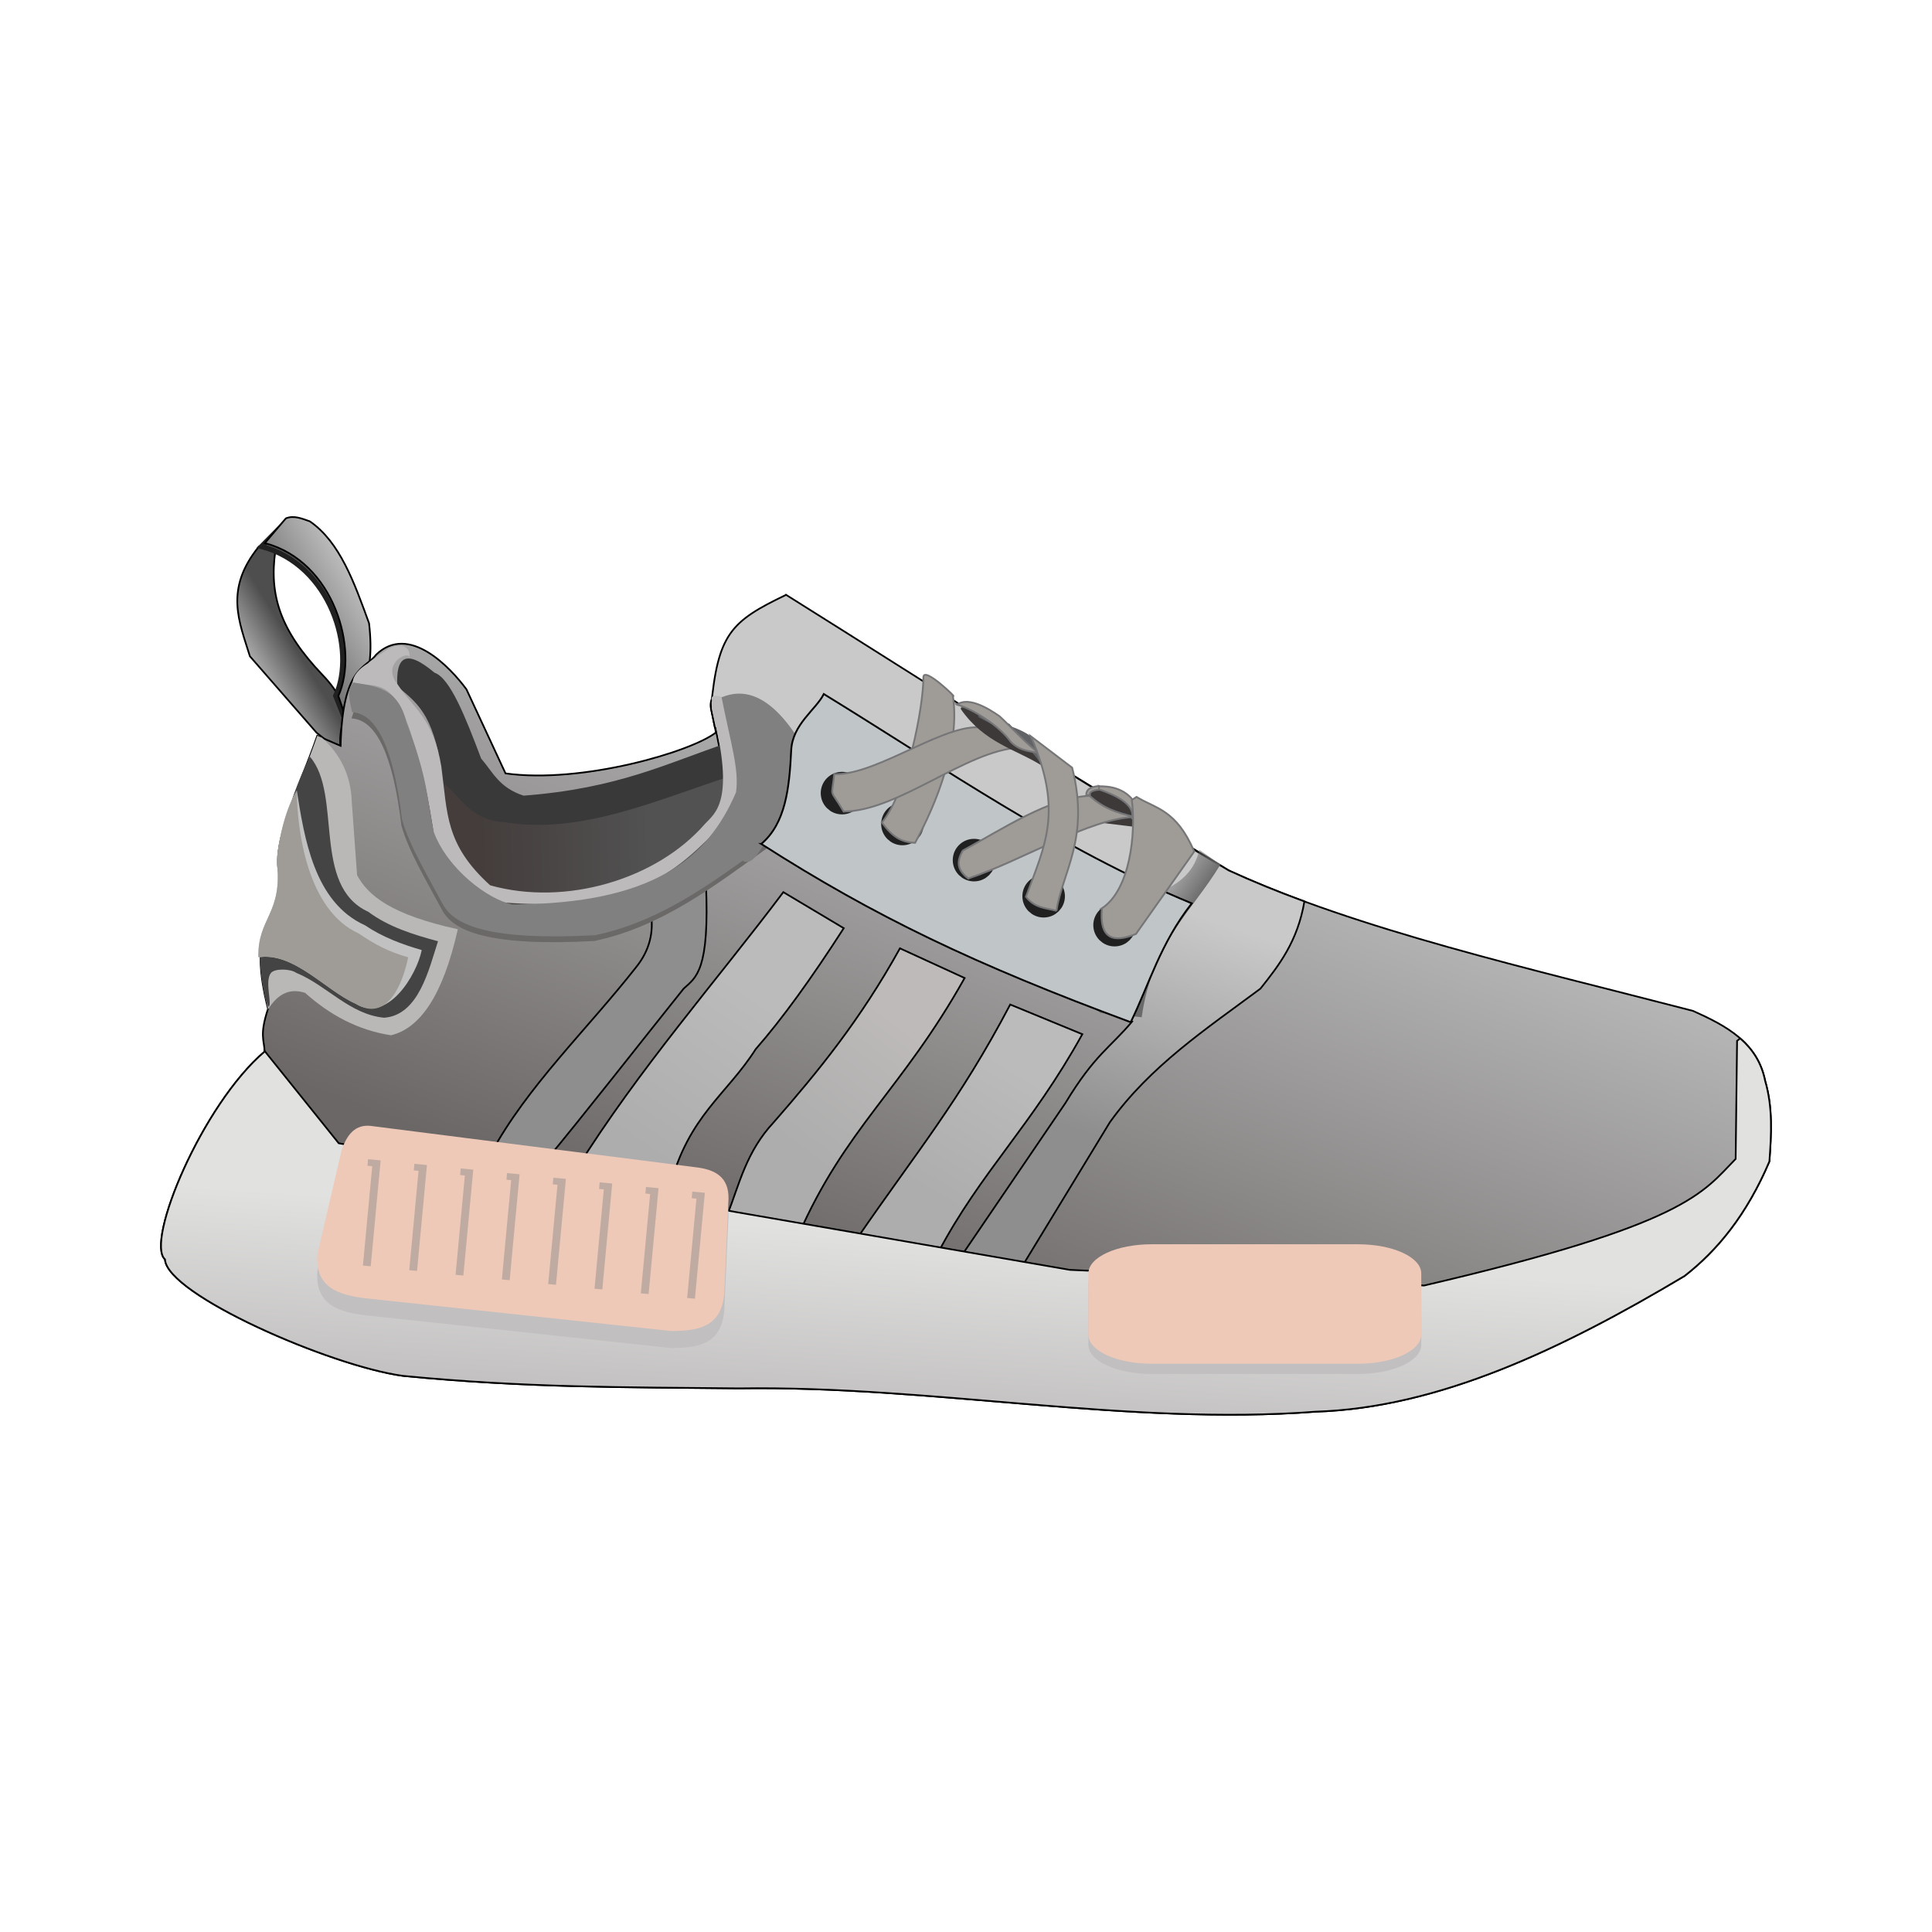 <svg:svg xmlns:dc="http://purl.org/dc/elements/1.1/" xmlns:ns1="http://sodipodi.sourceforge.net/DTD/sodipodi-0.dtd" xmlns:ns2="http://www.inkscape.org/namespaces/inkscape" xmlns:ns3="http://www.w3.org/1999/xlink" xmlns:ns5="http://creativecommons.org/ns#" xmlns:rdf="http://www.w3.org/1999/02/22-rdf-syntax-ns#" xmlns:svg="http://www.w3.org/2000/svg" height="284.245" id="svg8" version="1.1" viewBox="-23.562 -75.976 284.245 284.245" width="284.245" ns1:docname="Re-Shoe-Clipart-2-2017070837 remix.svg" ns2:version="0.92.0 r15299">
  <ns1:namedview bordercolor="#666666" borderopacity="1.0" id="base" pagecolor="#ffffff" showgrid="false" units="in" ns2:current-layer="layer1" ns2:cx="538.20235" ns2:cy="18.23295" ns2:document-units="px" ns2:pageopacity="0.0" ns2:pageshadow="2" ns2:snap-global="false" ns2:window-height="825" ns2:window-maximized="1" ns2:window-width="1600" ns2:window-x="-9" ns2:window-y="-9" ns2:zoom="0.57823166" />
  <svg:defs id="defs2">
    <svg:linearGradient id="linearGradient4792" ns2:collect="always">
      <svg:stop id="stop4788" offset="0" style="stop-color:#bdbab9;stop-opacity:1" />
      <svg:stop id="stop4790" offset="1" style="stop-color:#adadad;stop-opacity:1" />
    </svg:linearGradient>
    <svg:linearGradient id="linearGradient4786" ns2:collect="always">
      <svg:stop id="stop4782" offset="0" style="stop-color:#bbbbbb;stop-opacity:1" />
      <svg:stop id="stop4784" offset="1" style="stop-color:#adadad;stop-opacity:1" />
    </svg:linearGradient>
    <svg:linearGradient id="linearGradient5211" ns2:collect="always">
      <svg:stop id="stop5207" offset="0" style="stop-color:#6a6a6a;stop-opacity:1" />
      <svg:stop id="stop5209" offset="1" style="stop-color:#6a6a6a;stop-opacity:0" />
    </svg:linearGradient>
    <svg:linearGradient id="linearGradient5191" ns2:collect="always">
      <svg:stop id="stop5187" offset="0" style="stop-color:#bbbbbb;stop-opacity:1" />
      <svg:stop id="stop5189" offset="1" style="stop-color:#6c6767;stop-opacity:1" />
    </svg:linearGradient>
    <svg:linearGradient id="linearGradient5183" ns2:collect="always">
      <svg:stop id="stop5179" offset="0" style="stop-color:#c9c9c9;stop-opacity:1" />
      <svg:stop id="stop5181" offset="1" style="stop-color:#8e8e8e;stop-opacity:1" />
    </svg:linearGradient>
    <svg:linearGradient id="linearGradient5175" ns2:collect="always">
      <svg:stop id="stop5171" offset="0" style="stop-color:#443d3c;stop-opacity:1" />
      <svg:stop id="stop5173" offset="1" style="stop-color:#525252;stop-opacity:1" />
    </svg:linearGradient>
    <svg:linearGradient id="linearGradient5167" ns2:collect="always">
      <svg:stop id="stop5163" offset="0" style="stop-color:#e1e1e0;stop-opacity:1;" />
      <svg:stop id="stop5165" offset="1" style="stop-color:#c1bfbf;stop-opacity:1" />
    </svg:linearGradient>
    <svg:linearGradient id="linearGradient5135" ns2:collect="always">
      <svg:stop id="stop5131" offset="0" style="stop-color:#bbbbbb;stop-opacity:1" />
      <svg:stop id="stop5133" offset="1" style="stop-color:#adadad;stop-opacity:1" />
    </svg:linearGradient>
    <svg:linearGradient id="linearGradient5068" ns2:collect="always">
      <svg:stop id="stop5064" offset="0" style="stop-color:#4e4e4e;stop-opacity:1" />
      <svg:stop id="stop5066" offset="1" style="stop-color:#bbbbbb;stop-opacity:1" />
    </svg:linearGradient>
    <svg:linearGradient id="linearGradient5058" ns2:collect="always">
      <svg:stop id="stop5054" offset="0" style="stop-color:#bbbbbb;stop-opacity:1" />
      <svg:stop id="stop5056" offset="1" style="stop-color:#787878;stop-opacity:1" />
    </svg:linearGradient>
    <svg:linearGradient gradientUnits="userSpaceOnUse" id="linearGradient5060" x1="-109.808" x2="-100.25" y1="108.339" y2="114.045" ns2:collect="always" ns3:href="#linearGradient5058" />
    <svg:linearGradient gradientUnits="userSpaceOnUse" id="linearGradient5070" x1="-99.489" x2="-92.707" y1="116.91" y2="121.101" ns2:collect="always" ns3:href="#linearGradient5068" />
    <svg:linearGradient gradientTransform="matrix(-0.947,0,0,0.947,-404.951,12.521)" gradientUnits="userSpaceOnUse" id="linearGradient5125" x1="-212.281" x2="-200.177" y1="183.862" y2="203.952" ns2:collect="always" ns3:href="#linearGradient4786" />
    <svg:linearGradient gradientTransform="matrix(-0.947,0,0,0.947,-404.951,12.521)" gradientUnits="userSpaceOnUse" id="linearGradient5127" x1="-194.001" x2="-178.819" y1="176.539" y2="196.793" ns2:collect="always" ns3:href="#linearGradient4792" />
    <svg:linearGradient gradientTransform="matrix(-0.947,0,0,0.947,-404.951,12.521)" gradientUnits="userSpaceOnUse" id="linearGradient5129" x1="-170.453" x2="-153.916" y1="171.512" y2="196.048" ns2:collect="always" ns3:href="#linearGradient5135" />
    <svg:linearGradient gradientTransform="matrix(-0.251,0,0,0.251,-404.951,29.194)" gradientUnits="userSpaceOnUse" id="linearGradient5169" x1="-770.701" x2="-763.187" y1="726.947" y2="835.239" ns2:collect="always" ns3:href="#linearGradient5167" />
    <svg:linearGradient gradientTransform="matrix(-0.947,0,0,0.947,-404.951,12.521)" gradientUnits="userSpaceOnUse" id="linearGradient5177" x1="-129.233" x2="-155.472" y1="148.755" y2="147.932" ns2:collect="always" ns3:href="#linearGradient5175" />
    <svg:linearGradient gradientTransform="matrix(-0.251,0,0,0.251,-404.951,29.194)" gradientUnits="userSpaceOnUse" id="linearGradient5185" x1="-781.304" x2="-736.636" y1="495.264" y2="629.696" ns2:collect="always" ns3:href="#linearGradient5183" />
    <svg:linearGradient gradientTransform="matrix(-0.947,0,0,0.947,-404.951,12.521)" gradientUnits="userSpaceOnUse" id="linearGradient5193" x1="-239.142" x2="-205.782" y1="138.426" y2="226.133" ns2:collect="always" ns3:href="#linearGradient5191" />
    <svg:filter height="1.063" id="filter5203" style="color-interpolation-filters:sRGB" width="1.039" x="-0.019" y="-0.031" ns2:collect="always">
      <svg:feGaussianBlur id="feGaussianBlur5205" stdDeviation="0.525" ns2:collect="always" />
    </svg:filter>
    <svg:linearGradient gradientTransform="matrix(-0.251,0,0,0.251,-404.951,29.194)" gradientUnits="userSpaceOnUse" id="linearGradient5225" x1="-896.043" x2="-869.558" y1="546.635" y2="528.093" ns2:collect="always" ns3:href="#linearGradient5211" />
  </svg:defs>
  <svg:g id="layer1" transform="translate(329.721,-105.376)" ns2:groupmode="layer" ns2:label="Layer 1">
    <svg:g id="g4675">
      <svg:g id="g5240" transform="matrix(-0.947,0,0,0.947,-404.951,12.521)">
        <svg:path d="m -107.473,133.87 c 0.558,-3.833 -2.511,-5.611 2.795,-11.178 6.578,-6.902 8.327,-12.358 7.336,-19.329 l 2.567,-0.617 c 5.38,6.628 3.055,11.633 1.391,17.035 l -10.363,11.877 -3.26,2.562 z" id="path5050" style="fill:url(#linearGradient5070);fill-opacity:1;fill-rule:evenodd;stroke:#000000;stroke-width:0.265px;stroke-linecap:butt;stroke-linejoin:miter;stroke-opacity:1" ns1:nodetypes="cscccccc" ns2:connector-curvature="0" />
        <svg:g id="g5229">
          <svg:path d="m -107.996,129.174 c -1.392,-4.553 -4.466,-4.463 -3.372,-13.987 2.281,-6.26 4.499,-12.598 9.199,-15.836 l 3.197,-0.466 3.789,3.842 c -10.779,2.841 -14.767,16.055 -11.533,23.206 z" id="path5062" style="fill:#4e4e4e;fill-opacity:1;fill-rule:evenodd;stroke:#202020;stroke-width:0.794;stroke-linecap:butt;stroke-linejoin:miter;stroke-miterlimit:4;stroke-dasharray:none;stroke-opacity:1" ns1:nodetypes="ccccccc" ns2:connector-curvature="0" />
          <svg:path d="m -108.404,129.678 c -1.392,-4.553 -4.587,-5.496 -3.493,-15.021 2.281,-6.26 4.499,-12.598 9.199,-15.836 1.242,-0.435 2.484,-0.969 3.726,-0.466 l 3.26,3.842 c -10.779,2.841 -14.646,16.602 -11.411,23.753 z" id="path5052" style="fill:url(#linearGradient5060);fill-opacity:1;fill-rule:evenodd;stroke:#000000;stroke-width:0.265px;stroke-linecap:butt;stroke-linejoin:miter;stroke-opacity:1" ns1:nodetypes="ccccccc" ns2:connector-curvature="0" />
        </svg:g>
      </svg:g>
      <svg:path d="m -237.632,117.687 65.13,39.776 c 19.025,8.76 44.253,14.418 68.306,20.664 4.883,2.189 9.483,4.638 10.608,10.296 1.151,3.952 0.913,7.904 0.624,11.856 -3.355,7.868 -7.656,13.089 -12.479,16.847 -18.095,10.79 -36.19,19.392 -54.286,19.967 -27.523,2.1 -56.48,-3.86 -84.86,-3.432 -16.5,-0.173 -31.29,-0.07 -49.385,-1.837 -10.694,-1.442 -34.761,-11.968 -35.034,-17.14 -2.91,-2.612 5.459,-22.752 14.663,-30.575 -0.074,-1.716 -0.782,-2.417 0.495,-6.293 -2.988,-11.71 0.949,-13.031 2.184,-18.407 -2.528,-4.616 2.158,-13.344 5.064,-21.763 l 3.431,1.481 c 0.283,-11.798 3.702,-11.299 5.232,-13.412 4.813,-4.643 10.942,1.917 13.286,5.105 l 5.745,12.366 c 11.201,1.558 27.347,-3.179 30.959,-6.022 l -0.734,-3.558 c -0.372,-1.472 1.244,-3.341 2.222,-5.083 z" id="path5046" style="fill:url(#linearGradient5193);fill-opacity:1;fill-rule:evenodd;stroke:#000000;stroke-width:0.251px;stroke-linecap:butt;stroke-linejoin:miter;stroke-opacity:1" ns1:nodetypes="cccccccccccccccccccccc" ns2:connector-curvature="0" />
      <svg:path d="m -237.632,116.914 c 21.788,13.646 44.018,28.029 65.13,40.55 3.513,1.618 7.239,3.129 11.129,4.558 -0.998,5.869 -3.717,9.371 -6.468,12.829 -7.928,5.898 -16.212,11.37 -22.151,19.656 l -13.104,21.527 -9.047,-1.404 15.599,-22.931 c 4.327,-7.158 6.608,-8.175 9.828,-12.011 l -56.626,-29.015 c -2.396,-1.944 -3.492,-8.223 -4.68,-14.195 l -0.075,-0.028 -0.587,-2.844 c 1.014,-10.944 2.88,-12.766 11.051,-16.69 z" id="path5106" style="fill:url(#linearGradient5185);fill-opacity:1;fill-rule:evenodd;stroke:#000000;stroke-width:0.251px;stroke-linecap:butt;stroke-linejoin:miter;stroke-opacity:1" ns1:nodetypes="cccccccccccccc" ns2:connector-curvature="0" />
      <svg:path d="m -246.371,141.082 -0.87,14.27 c -10.185,7.89 -22.278,9.42 -34.943,9.048 l -7.02,-7.488 c -3.292,-7.118 -3.943,-14.337 -1.096,-18.107 l 9.052,8.279 10.92,0.78 z" id="path5141" style="fill:url(#linearGradient5177);fill-opacity:1;fill-rule:evenodd;stroke:none;stroke-width:0.251px;stroke-linecap:butt;stroke-linejoin:miter;stroke-opacity:1" ns1:nodetypes="cccccccc" ns2:connector-curvature="0" />
      <svg:path d="m -194.047,181.559 c -7.476,13.514 -14.935,20.246 -21.215,32.135 l -11.856,-2.184 c 8.651,-12.595 14.975,-20.069 22.463,-34.319 z" id="path5111" style="fill:url(#linearGradient5125);fill-opacity:1;fill-rule:evenodd;stroke:#000000;stroke-width:0.251px;stroke-linecap:butt;stroke-linejoin:miter;stroke-opacity:1" ns1:nodetypes="ccccc" ns2:connector-curvature="0" />
      <svg:path d="m -211.363,173.291 c -9.231,16.476 -17.53,22.011 -24.491,37.906 l -10.452,-2.964 c 1.823,-4.697 2.823,-9.4 6.864,-13.727 6.579,-7.521 12.731,-15.058 18.563,-25.583 z" id="path5113" style="fill:url(#linearGradient5127);fill-opacity:1;fill-rule:evenodd;stroke:#000000;stroke-width:0.251px;stroke-linecap:butt;stroke-linejoin:miter;stroke-opacity:1" ns1:nodetypes="cccccc" ns2:connector-curvature="0" />
      <svg:path d="m -97.253,182.172 c 1.786,1.563 3.126,3.537 3.666,6.25 1.151,3.952 0.913,7.904 0.624,11.856 -3.355,7.868 -7.657,13.089 -12.48,16.848 -18.095,10.79 -36.19,19.392 -54.286,19.967 -27.523,2.1 -56.48,-3.86 -84.86,-3.432 -16.5,-0.173 -31.29,-0.07 -49.385,-1.837 -10.694,-1.442 -34.761,-11.968 -35.034,-17.141 -2.91,-2.612 5.459,-22.752 14.663,-30.575 -0.001,-0.029 -0.004,-0.056 -0.005,-0.084 l 10.904,13.578 107.573,18.627 52.113,2.302 c 38.696,-8.997 40.973,-13.658 45.834,-18.627 l 0.21,-17.371 z" id="path5072" style="fill:url(#linearGradient5169);fill-opacity:1;fill-rule:evenodd;stroke:#000000;stroke-width:0.251px;stroke-linecap:butt;stroke-linejoin:miter;stroke-opacity:1" ns1:nodetypes="cccccccccccccccc" ns2:connector-curvature="0" />
      <svg:path d="m -153.493,213.966 h -30.347 c -5.16,0 -9.313,1.913 -9.313,4.29 v 8.999 c 0,2.377 4.154,4.29 9.313,4.29 h 30.347 c 5.16,0 9.313,-1.914 9.313,-4.29 V 218.256 c 0,-2.377 -4.154,-4.29 -9.313,-4.29 z" id="path5161" style="opacity:1;fill:#c1bfbf;fill-opacity:1;stroke:none;stroke-width:1.218;stroke-linecap:round;stroke-linejoin:round;stroke-miterlimit:4;stroke-dasharray:none;stroke-dashoffset:0;stroke-opacity:1" ns2:connector-curvature="0" />
      <svg:path d="m -229.146,165.96 c -4.718,7.336 -9.061,13.358 -12.947,17.783 -4.24,6.69 -9.909,9.807 -12.635,20.279 l -13.727,-2.652 c 9.133,-14.675 20.713,-27.802 30.419,-40.714 z" id="path5115" style="fill:url(#linearGradient5129);fill-opacity:1;fill-rule:evenodd;stroke:#000000;stroke-width:0.251px;stroke-linecap:butt;stroke-linejoin:miter;stroke-opacity:1" ns1:nodetypes="cccccc" ns2:connector-curvature="0" />
      <svg:path d="m -153.493,212.462 h -30.347 c -5.16,0 -9.313,1.914 -9.313,4.29 v 8.999 c 0,2.377 4.154,4.29 9.313,4.29 h 30.347 c 5.16,0 9.313,-1.913 9.313,-4.29 v -8.999 c 0,-2.377 -4.154,-4.29 -9.313,-4.29 z" id="rect5077" style="opacity:1;fill:#efc9b8;fill-opacity:1;stroke:none;stroke-width:1.218;stroke-linecap:round;stroke-linejoin:round;stroke-miterlimit:4;stroke-dasharray:none;stroke-dashoffset:0;stroke-opacity:1" ns2:connector-curvature="0" />
      <svg:path d="m -249.425,159.252 c 0.573,12.971 -1.429,13.921 -3.276,15.599 -6.921,8.642 -14.208,18.017 -20.747,25.895 l -7.644,-1.56 c 5.295,-9.883 14.201,-18.322 21.371,-27.455 2.017,-2.489 2.662,-5.207 2.184,-8.112 z" id="path5117" style="fill:#8e8e8e;fill-opacity:1;fill-rule:evenodd;stroke:#000000;stroke-width:0.251px;stroke-linecap:butt;stroke-linejoin:miter;stroke-opacity:1" ns1:nodetypes="ccccccc" ns2:connector-curvature="0" />
      <svg:path d="m -250.706,203.667 c 2.72,0.35 4.662,1.477 4.604,4.604 l -0.628,14.022 c -0.47,4.98 -3.982,5.398 -7.744,5.441 l -44.997,-4.814 c -4.043,-0.491 -7.481,-1.588 -7.116,-6.488 l 3.558,-15.278 c 0.988,-2.964 2.515,-3.899 4.604,-3.558 z" id="path5159" style="fill:#c1bfbf;fill-opacity:1;fill-rule:evenodd;stroke:none;stroke-width:0.251px;stroke-linecap:butt;stroke-linejoin:miter;stroke-opacity:1" ns1:nodetypes="ccccccccc" ns2:connector-curvature="0" />
      <svg:path d="m -250.706,201.16 c 2.72,0.35 4.662,1.477 4.604,4.604 l -0.628,14.022 c -0.47,4.98 -3.982,5.398 -7.744,5.441 l -44.997,-4.814 c -4.043,-0.491 -7.481,-1.588 -7.116,-6.488 l 3.558,-15.278 c 0.988,-2.964 2.515,-3.899 4.604,-3.558 z" id="path5082" style="fill:#efc9b8;fill-opacity:1;fill-rule:evenodd;stroke:none;stroke-width:0.251px;stroke-linecap:butt;stroke-linejoin:miter;stroke-opacity:1" ns1:nodetypes="ccccccccc" ns2:connector-curvature="0" />
      <svg:path d="m -306.602,137.644 0.703,0.304 c 2.618,2.376 4.247,5.41 4.372,9.448 l 0.78,10.764 c 1.613,2.985 4.954,5.796 14.82,7.956 -2.189,9.767 -5.56,14.564 -9.828,15.599 -4.877,-0.75 -9.006,-2.996 -12.636,-6.24 -2.03,-0.657 -3.91,-0.119 -5.524,2.546 0.022,-0.07 0.041,-0.133 0.065,-0.206 -2.988,-11.71 0.949,-13.031 2.184,-18.407 -2.528,-4.616 2.158,-13.344 5.064,-21.763 z" id="path5086" style="fill:#bab7b7;fill-opacity:1;fill-rule:evenodd;stroke:none;stroke-width:0.251px;stroke-linecap:butt;stroke-linejoin:miter;stroke-opacity:1" ns1:nodetypes="ccccccccccc" ns2:connector-curvature="0" />
      <svg:path d="m -307.677,140.737 c 4.802,5.621 0.218,18.975 8.574,22.809 3.017,2.246 6.676,3.367 10.261,4.337 -1.342,4.126 -2.833,10.881 -7.928,11.251 -5.083,-0.495 -8.424,-4.757 -12.911,-6.599 -0.887,-0.627 -3.207,-0.682 -3.753,0.027 -0.951,1.233 0.256,4.643 -0.352,4.978 -0.801,-1.539 -1.075,-5.013 -1.258,-6.797 -0.101,-5.533 3.214,-8.275 3.268,-11.487 -2.011,-3.485 1.852,-14.275 4.099,-18.52 z" id="path5091" style="fill:#444444;fill-opacity:1;fill-rule:evenodd;stroke:none;stroke-width:0.251px;stroke-linecap:butt;stroke-linejoin:miter;stroke-opacity:1" ns1:nodetypes="cccccscccc" ns2:connector-curvature="0" />
      <svg:path d="m -309.616,145.721 c 1.1,6.815 2.493,16.431 10.05,19.82 2.524,1.717 5.418,2.79 8.332,3.638 -0.733,3.661 -5.012,10.799 -9.76,7.875 -4.422,-1.969 -9.107,-7.639 -14.271,-6.813 -0.142,-5.884 3.628,-6.325 2.712,-14.149 0.265,-3.487 1.382,-7.898 2.936,-10.371 z" id="path5099" style="fill:#c1c1c1;fill-opacity:1;fill-rule:evenodd;stroke:none;stroke-width:0.251px;stroke-linecap:butt;stroke-linejoin:miter;stroke-opacity:1" ns1:nodetypes="ccccccc" ns2:connector-curvature="0" />
      <svg:path d="m -246.149,138.661 c -8.986,3.004 -16.086,6.733 -30.107,7.8 -3.638,-1.197 -4.522,-3.495 -6.24,-5.46 -2.288,-6.08 -4.576,-11.862 -6.864,-12.635 -4.321,-3.644 -5.706,-2.217 -5.46,2.028 3.513,2.861 5.48,4.585 6.864,14.351 2.03,1.319 3.836,5.432 8.892,5.616 11.18,1.877 22.359,-3.238 33.539,-6.864 z" id="path5139" style="fill:#393939;fill-opacity:1;fill-rule:evenodd;stroke:none;stroke-width:0.251px;stroke-linecap:butt;stroke-linejoin:miter;stroke-opacity:1" ns1:nodetypes="ccccccccc" ns2:connector-curvature="0" />
      <svg:path d="m 132.809,71.76 c -1.609,0.04 -3.658,0.531 -6.26,1.705 -1.344,1.335 -9.99,6.583 -11.129,8.094 -9.048,5.33 -8.732,11.192 -8.268,10.635 10.961,3.431 22.196,-4.687 32.426,29.479 5.064,14.841 9.478,33.906 12.971,58.959 9.844,16.274 21.994,27.551 36.555,33.605 69.882,5.821 94.945,-14.794 118.131,-38.217 10.419,7.448 27.527,1.519 40.162,4.535 l 14.666,-35.877 c -26.003,-38.531 -58.816,-51.021 -55.717,-42.516 -0.517,1.677 0.111,5.403 0.489,6.901 12.396,49.14 1.429,55.445 -4.401,61.687 -26.657,30.689 -77.239,45.879 -119.227,34.053 -25.1,-22.734 -23.614,-39.803 -27.119,-66.033 -4.393,-26.738 -15.515,-32.166 -24.174,-45.396 -8.968,-11.083 4.408,-18.176 6.234,-15.689 0.35,2.188 1.634,-6.099 -5.34,-5.924 z" id="path5195" style="fill:#bcbaba;fill-opacity:1;fill-rule:evenodd;stroke:none;stroke-width:0.947px;stroke-linecap:butt;stroke-linejoin:miter;stroke-opacity:1" transform="matrix(0.265,0,0,0.265,-329.721,105.376)" ns1:nodetypes="sccccccccccccccccs" ns2:connector-curvature="0" />
      <svg:path d="m -174.055,149.363 c 8.417,6.036 16.632,12.438 27.17,14.656 16.175,0.86 21.962,-1.429 23.712,-4.94 2.376,-4.433 5.121,-8.989 6.257,-13.009 1.277,-10.754 3.828,-16.416 7.739,-16.632 l -1.647,-5.269 c -2.694,1.605 -5.495,1.432 -6.751,6.751 -3.479,9.128 -3.182,11.964 -4.281,17.126 -2.142,5.71 -8.378,10.443 -12.185,11.197 -22.248,-0.074 -30.583,-7.385 -34.91,-17.949 z" id="path5197" style="fill:#6b6968;fill-opacity:1;fill-rule:evenodd;stroke:none;stroke-width:0.265px;stroke-linecap:butt;stroke-linejoin:miter;stroke-opacity:1;filter:url(#filter5203)" transform="matrix(-0.947,0,0,0.947,-404.951,12.521)" ns1:nodetypes="ccccccccccc" ns2:connector-curvature="0" />
      <svg:path d="m -243.809,127.585 60.213,33.382 c 3.284,-1.154 5.959,-2.916 6.762,-6.551 l 3.103,2.182 c -4.194,6.964 -10.007,11.383 -11.581,22.464 l -6.084,-0.624 c -11.632,-9.014 -34.318,-15.911 -51.478,-23.867 l -7.488,-3.432 c 0.717,-2.284 0.55,-4.274 3.588,-7.332 z" id="path5223" style="fill:url(#linearGradient5225);fill-opacity:1;fill-rule:evenodd;stroke:none;stroke-width:0.251px;stroke-linecap:butt;stroke-linejoin:miter;stroke-opacity:1" ns1:nodetypes="cccccccccc" ns2:connector-curvature="0" />
      <svg:path d="m 107.453,92.229 c -4.402,4.259 -1.999,10.56 -0.891,16.473 14.006,0.772 23.138,21.045 27.711,59.549 4.067,14.392 13.897,30.704 22.404,46.576 6.268,12.572 26.984,20.766 84.898,17.688 31.241,-6.575 56.777,-23.42 81.744,-41.287 9.013,4.516 11.834,-18.471 22.527,-15.32 l 19.373,-33.184 c -10.508,-20.196 -28.195,-52.85 -53.503,-42.279 4.939,25.1 9.898,40.206 7.99,52.76 -15.736,36.712 -45.916,61.952 -124.117,62.213 -13.634,-2.7 -35.961,-19.647 -43.629,-40.092 -3.935,-18.481 -2.874,-28.634 -15.33,-61.316 C 132.134,94.962 119.056,94.275 107.453,92.229 Z" id="path5143" style="fill:#808080;fill-opacity:1;fill-rule:evenodd;stroke:none;stroke-width:0.947px;stroke-linecap:butt;stroke-linejoin:miter;stroke-opacity:1" transform="matrix(0.265,0,0,0.265,-329.721,105.376)" ns1:nodetypes="cccccccccccccc" ns2:connector-curvature="0" />
      <svg:path d="m 115.443,356.869 -0.342,3.654 2.641,0.246 -5.164,55.154 4.328,0.406 5.506,-58.811 z m 25.715,2.572 -0.342,3.654 2.641,0.246 -5.164,55.152 4.328,0.408 5.506,-58.812 z m 25.715,2.57 -0.342,3.654 2.641,0.246 -5.166,55.154 4.328,0.406 5.508,-58.811 z m 25.715,2.572 -0.342,3.654 2.641,0.246 -5.166,55.154 4.328,0.406 5.508,-58.812 z m 25.715,2.57 -0.344,3.656 2.643,0.246 -5.166,55.152 4.328,0.408 5.506,-58.812 z m 25.713,2.572 -0.342,3.654 2.641,0.246 -5.164,55.154 4.328,0.406 5.506,-58.811 z m 25.715,2.572 -0.342,3.654 2.641,0.246 -5.164,55.152 4.328,0.408 5.506,-58.812 z m 25.715,2.57 -0.342,3.654 2.641,0.246 -5.166,55.154 4.328,0.406 5.508,-58.811 z" id="path4655" style="color:#000000;font-style:normal;font-variant:normal;font-weight:normal;font-stretch:normal;font-size:medium;line-height:normal;font-family:sans-serif;font-variant-ligatures:normal;font-variant-position:normal;font-variant-caps:normal;font-variant-numeric:normal;font-variant-alternates:normal;font-feature-settings:normal;text-indent:0;text-align:start;text-decoration:none;text-decoration-line:none;text-decoration-style:solid;text-decoration-color:#000000;letter-spacing:normal;word-spacing:normal;text-transform:none;writing-mode:lr-tb;direction:ltr;text-orientation:mixed;dominant-baseline:auto;baseline-shift:baseline;text-anchor:start;white-space:normal;shape-padding:0;clip-rule:nonzero;display:inline;overflow:visible;visibility:visible;opacity:1;isolation:auto;mix-blend-mode:normal;color-interpolation:sRGB;color-interpolation-filters:linearRGB;solid-color:#000000;solid-opacity:1;vector-effect:none;fill:#908d8a;fill-opacity:0.502;fill-rule:evenodd;stroke:none;stroke-width:7;stroke-linecap:butt;stroke-linejoin:miter;stroke-miterlimit:4;stroke-dasharray:none;stroke-dashoffset:0;stroke-opacity:1;color-rendering:auto;image-rendering:auto;shape-rendering:auto;text-rendering:auto;enable-background:accumulate" transform="matrix(0.265,0,0,0.265,-329.721,105.376)" ns2:connector-curvature="0" />
      <svg:circle cx="-228.433" cy="142.042" id="path4608" r="1.335" style="opacity:1;fill:#c0c5c8;fill-opacity:1;stroke:#202020;stroke-width:1.852;stroke-linecap:round;stroke-linejoin:round;stroke-miterlimit:4;stroke-dasharray:none;stroke-dashoffset:0;stroke-opacity:1" />
      <svg:path d="m -241.283,153.563 c 3.586,-3.026 4.136,-8.206 4.406,-13.787 0.185,-3.829 3.643,-5.968 4.797,-8.267 17.659,10.838 34.875,22.846 54.136,30.801 -4.644,5.912 -6.253,11.915 -8.984,17.481 -22.848,-8.467 -37.616,-15.51 -54.355,-26.228 z" id="path4606" style="fill:#c0c5c8;fill-opacity:1;fill-rule:evenodd;stroke:#000000;stroke-width:0.265px;stroke-linecap:butt;stroke-linejoin:miter;stroke-opacity:1" ns1:nodetypes="cscccc" ns2:connector-curvature="0" />
      <svg:circle cx="-220.511" cy="150.628" id="circle4624" r="1.849" style="opacity:1;fill:#c0c5c8;fill-opacity:1;stroke:#202020;stroke-width:2.564;stroke-linecap:round;stroke-linejoin:round;stroke-miterlimit:4;stroke-dasharray:none;stroke-dashoffset:0;stroke-opacity:1" />
      <svg:path d="m -223.532,150.416 c 1.581,2.171 2.844,2.874 4.882,2.987 3.236,-5.943 6.681,-14.677 5.549,-21.672 0.882,0.685 -4.335,-4.442 -4.329,-2.67 0.015,4.276 -2.347,16.743 -6.101,21.355 z" id="path4620" style="fill:#9f9c98;fill-opacity:1;fill-rule:evenodd;stroke:#767678;stroke-width:0.265px;stroke-linecap:butt;stroke-linejoin:miter;stroke-opacity:1" ns1:nodetypes="cccsc" ns2:connector-curvature="0" />
      <svg:path d="m -193.237,146.159 c 1.052,1.901 0.987,3.331 2.479,4.351 l 6.563,0.807 0.546,-1.881 -7.798,-4.127 c -1.001,0.041 -1.596,0.164 -1.79,0.85 z" id="path4636" style="fill:#3d3938;fill-opacity:1;fill-rule:evenodd;stroke:none;stroke-width:0.265px;stroke-linecap:butt;stroke-linejoin:miter;stroke-opacity:1" ns1:nodetypes="cccccc" ns2:connector-curvature="0" />
      <svg:path d="m -191.605,145.045 c -0.565,0.048 -1.023,0.152 -1.363,0.367 -0.34,0.215 -0.539,0.594 -0.485,1.008 l 0.523,-0.068 c -0.032,-0.243 0.03,-0.356 0.244,-0.492 0.215,-0.136 0.605,-0.243 1.125,-0.287 l -0.002,-0.019 c 2.157,0.729 5.299,2.095 4.852,4.25 l 0.305,0.184 c 0.247,-0.596 -0.145,-1.535 0.086,-2.494 -1.525,-2.291 -3.958,-2.42 -5.283,-2.413 z m 0.015,0.171 c 0.017,0.023 0.018,0.048 0.006,0.074 z" id="path4644" style="color:#000000;font-style:normal;font-variant:normal;font-weight:normal;font-stretch:normal;font-size:medium;line-height:normal;font-family:sans-serif;font-variant-ligatures:normal;font-variant-position:normal;font-variant-caps:normal;font-variant-numeric:normal;font-variant-alternates:normal;font-feature-settings:normal;text-indent:0;text-align:start;text-decoration:none;text-decoration-line:none;text-decoration-style:solid;text-decoration-color:#000000;letter-spacing:normal;word-spacing:normal;text-transform:none;writing-mode:lr-tb;direction:ltr;text-orientation:mixed;dominant-baseline:auto;baseline-shift:baseline;text-anchor:start;white-space:normal;shape-padding:0;clip-rule:nonzero;display:inline;overflow:visible;visibility:visible;opacity:1;isolation:auto;mix-blend-mode:normal;color-interpolation:sRGB;color-interpolation-filters:linearRGB;solid-color:#000000;solid-opacity:1;vector-effect:none;fill:#9f9c98;fill-opacity:1;fill-rule:evenodd;stroke:#767678;stroke-width:0.265;stroke-linecap:butt;stroke-linejoin:miter;stroke-miterlimit:4;stroke-dasharray:none;stroke-dashoffset:0;stroke-opacity:1;color-rendering:auto;image-rendering:auto;shape-rendering:auto;text-rendering:auto;enable-background:accumulate" ns1:nodetypes="csccccccccccccc" ns2:connector-curvature="0" />
      <svg:circle cx="-209.978" cy="155.943" id="circle4610" r="1.849" style="opacity:1;fill:#c0c5c8;fill-opacity:1;stroke:#202020;stroke-width:2.564;stroke-linecap:round;stroke-linejoin:round;stroke-miterlimit:4;stroke-dasharray:none;stroke-dashoffset:0;stroke-opacity:1" />
      <svg:path d="m -211.666,154.561 c 6.036,-3.28 12.764,-7.785 18.668,-8.08 2.208,1.918 3.805,2.396 6.626,3.122 -6.604,0.183 -16.488,6.4 -24.466,9.046 -1.753,-1.382 -1.639,-2.535 -0.827,-4.088 z" id="path4622" style="fill:#9f9c98;fill-opacity:1;fill-rule:evenodd;stroke:#767678;stroke-width:0.272px;stroke-linecap:butt;stroke-linejoin:miter;stroke-opacity:1" ns1:nodetypes="ccccc" ns2:connector-curvature="0" />
      <svg:circle cx="-229.401" cy="146.087" id="circle4626" r="1.849" style="opacity:1;fill:#c0c5c8;fill-opacity:1;stroke:#202020;stroke-width:2.564;stroke-linecap:round;stroke-linejoin:round;stroke-miterlimit:4;stroke-dasharray:none;stroke-dashoffset:0;stroke-opacity:1" />
      <svg:path d="m -229.162,148.801 c 8.186,-0.107 17.988,-8.994 25.861,-9.414 l -4.94,-2.819 c -5.254,-1.462 -15.809,6.945 -22.304,6.724 -0.4,3.828 -0.75,1.855 1.382,5.509 z" id="path4626" style="fill:#9f9c98;fill-opacity:1;fill-rule:evenodd;stroke:#767678;stroke-width:0.265px;stroke-linecap:butt;stroke-linejoin:miter;stroke-opacity:1" ns1:nodetypes="ccccc" ns2:connector-curvature="0" />
      <svg:path d="m -211.91,133.747 c 3.494,4.99 8.023,5.855 11.876,8.276 0.125,-4.476 -3.186,-4.103 -4.779,-6.154 -2.187,0.373 -7.443,-3.486 -7.097,-2.121 z" id="path4628" style="fill:#3d3938;fill-opacity:1;fill-rule:evenodd;stroke:none;stroke-width:0.265px;stroke-linecap:butt;stroke-linejoin:miter;stroke-opacity:1" ns1:nodetypes="cccc" ns2:connector-curvature="0" />
      <svg:path d="m -209.423,134.673 c 3.062,1.387 6.751,1.421 9.123,4.297 0.228,1.947 1.121,3.414 0.796,5.352 0.069,-2.155 -1.386,-3.646 -2.855,-5.194 -1.909,-1.93 -4.575,-2.852 -6.922,-4.199 z" id="path4642" style="fill:#616367;fill-opacity:1;fill-rule:evenodd;stroke:none;stroke-width:0.265px;stroke-linecap:butt;stroke-linejoin:miter;stroke-opacity:1" ns1:nodetypes="cccccc" ns2:connector-curvature="0" />
      <svg:path d="m -212.497,133.063 c 2.335,0.623 6.298,3.161 7.972,5.54 1.479,1.423 2.991,1.272 4.196,1.64 -1.877,-1.305 -4.523,-4.223 -5.904,-5.471 -1.847,-1.287 -4.601,-2.87 -6.264,-1.709 z" id="path4630" style="fill:#9f9c98;fill-opacity:1;fill-rule:evenodd;stroke:#767678;stroke-width:0.265px;stroke-linecap:butt;stroke-linejoin:miter;stroke-opacity:1" ns1:nodetypes="ccccc" ns2:connector-curvature="0" />
      <svg:circle cx="-199.736" cy="161.258" id="circle4622" r="1.849" style="opacity:1;fill:#c0c5c8;fill-opacity:1;stroke:#202020;stroke-width:2.564;stroke-linecap:round;stroke-linejoin:round;stroke-miterlimit:4;stroke-dasharray:none;stroke-dashoffset:0;stroke-opacity:1" />
      <svg:path d="m -197.849,163.403 c -1.539,-0.436 -3.164,-0.355 -4.491,-2.063 2.825,-7.721 5.507,-12.519 0.728,-23.609 l 6.068,4.612 c 2.646,10.338 -1.452,15.389 -2.306,21.06 z" id="path4624" style="fill:#9f9c98;fill-opacity:1;fill-rule:evenodd;stroke:#767678;stroke-width:0.265px;stroke-linecap:butt;stroke-linejoin:miter;stroke-opacity:1" ns1:nodetypes="ccccc" ns2:connector-curvature="0" />
      <svg:circle cx="-189.3" cy="165.509" id="circle4620" r="1.849" style="opacity:1;fill:#c0c5c8;fill-opacity:1;stroke:#202020;stroke-width:2.564;stroke-linecap:round;stroke-linejoin:round;stroke-miterlimit:4;stroke-dasharray:none;stroke-dashoffset:0;stroke-opacity:1" />
      <svg:path d="m -191.153,163.032 c -0.541,5.488 2.812,4.653 4.995,3.777 l 8.576,-12.132 c -2.662,-6.183 -5.618,-6.275 -8.493,-8.029 l -0.686,0.446 c 0.624,5.068 -0.279,13.216 -4.393,15.938 z" id="path4640" style="fill:#9f9c98;fill-opacity:1;fill-rule:evenodd;stroke:#767678;stroke-width:0.27px;stroke-linecap:butt;stroke-linejoin:miter;stroke-opacity:1" ns1:nodetypes="cccccc" ns2:connector-curvature="0" />
      <svg:path d="m -309.616,145.721 c 0.035,5.882 1.561,17.63 9.118,21.019 2.524,1.717 4.352,2.657 7.266,3.504 -0.733,3.661 -3.014,9.733 -7.761,6.809 -4.422,-1.969 -9.107,-7.639 -14.271,-6.813 -0.142,-5.884 3.628,-6.325 2.712,-14.149 0.265,-3.487 1.382,-7.898 2.936,-10.371 z" id="path4629" style="fill:#9f9c98;fill-opacity:1;fill-rule:evenodd;stroke:none;stroke-width:0.251px;stroke-linecap:butt;stroke-linejoin:miter;stroke-opacity:1" ns1:nodetypes="ccccccc" ns2:connector-curvature="0" />
    </svg:g>
  </svg:g>
</svg:svg>